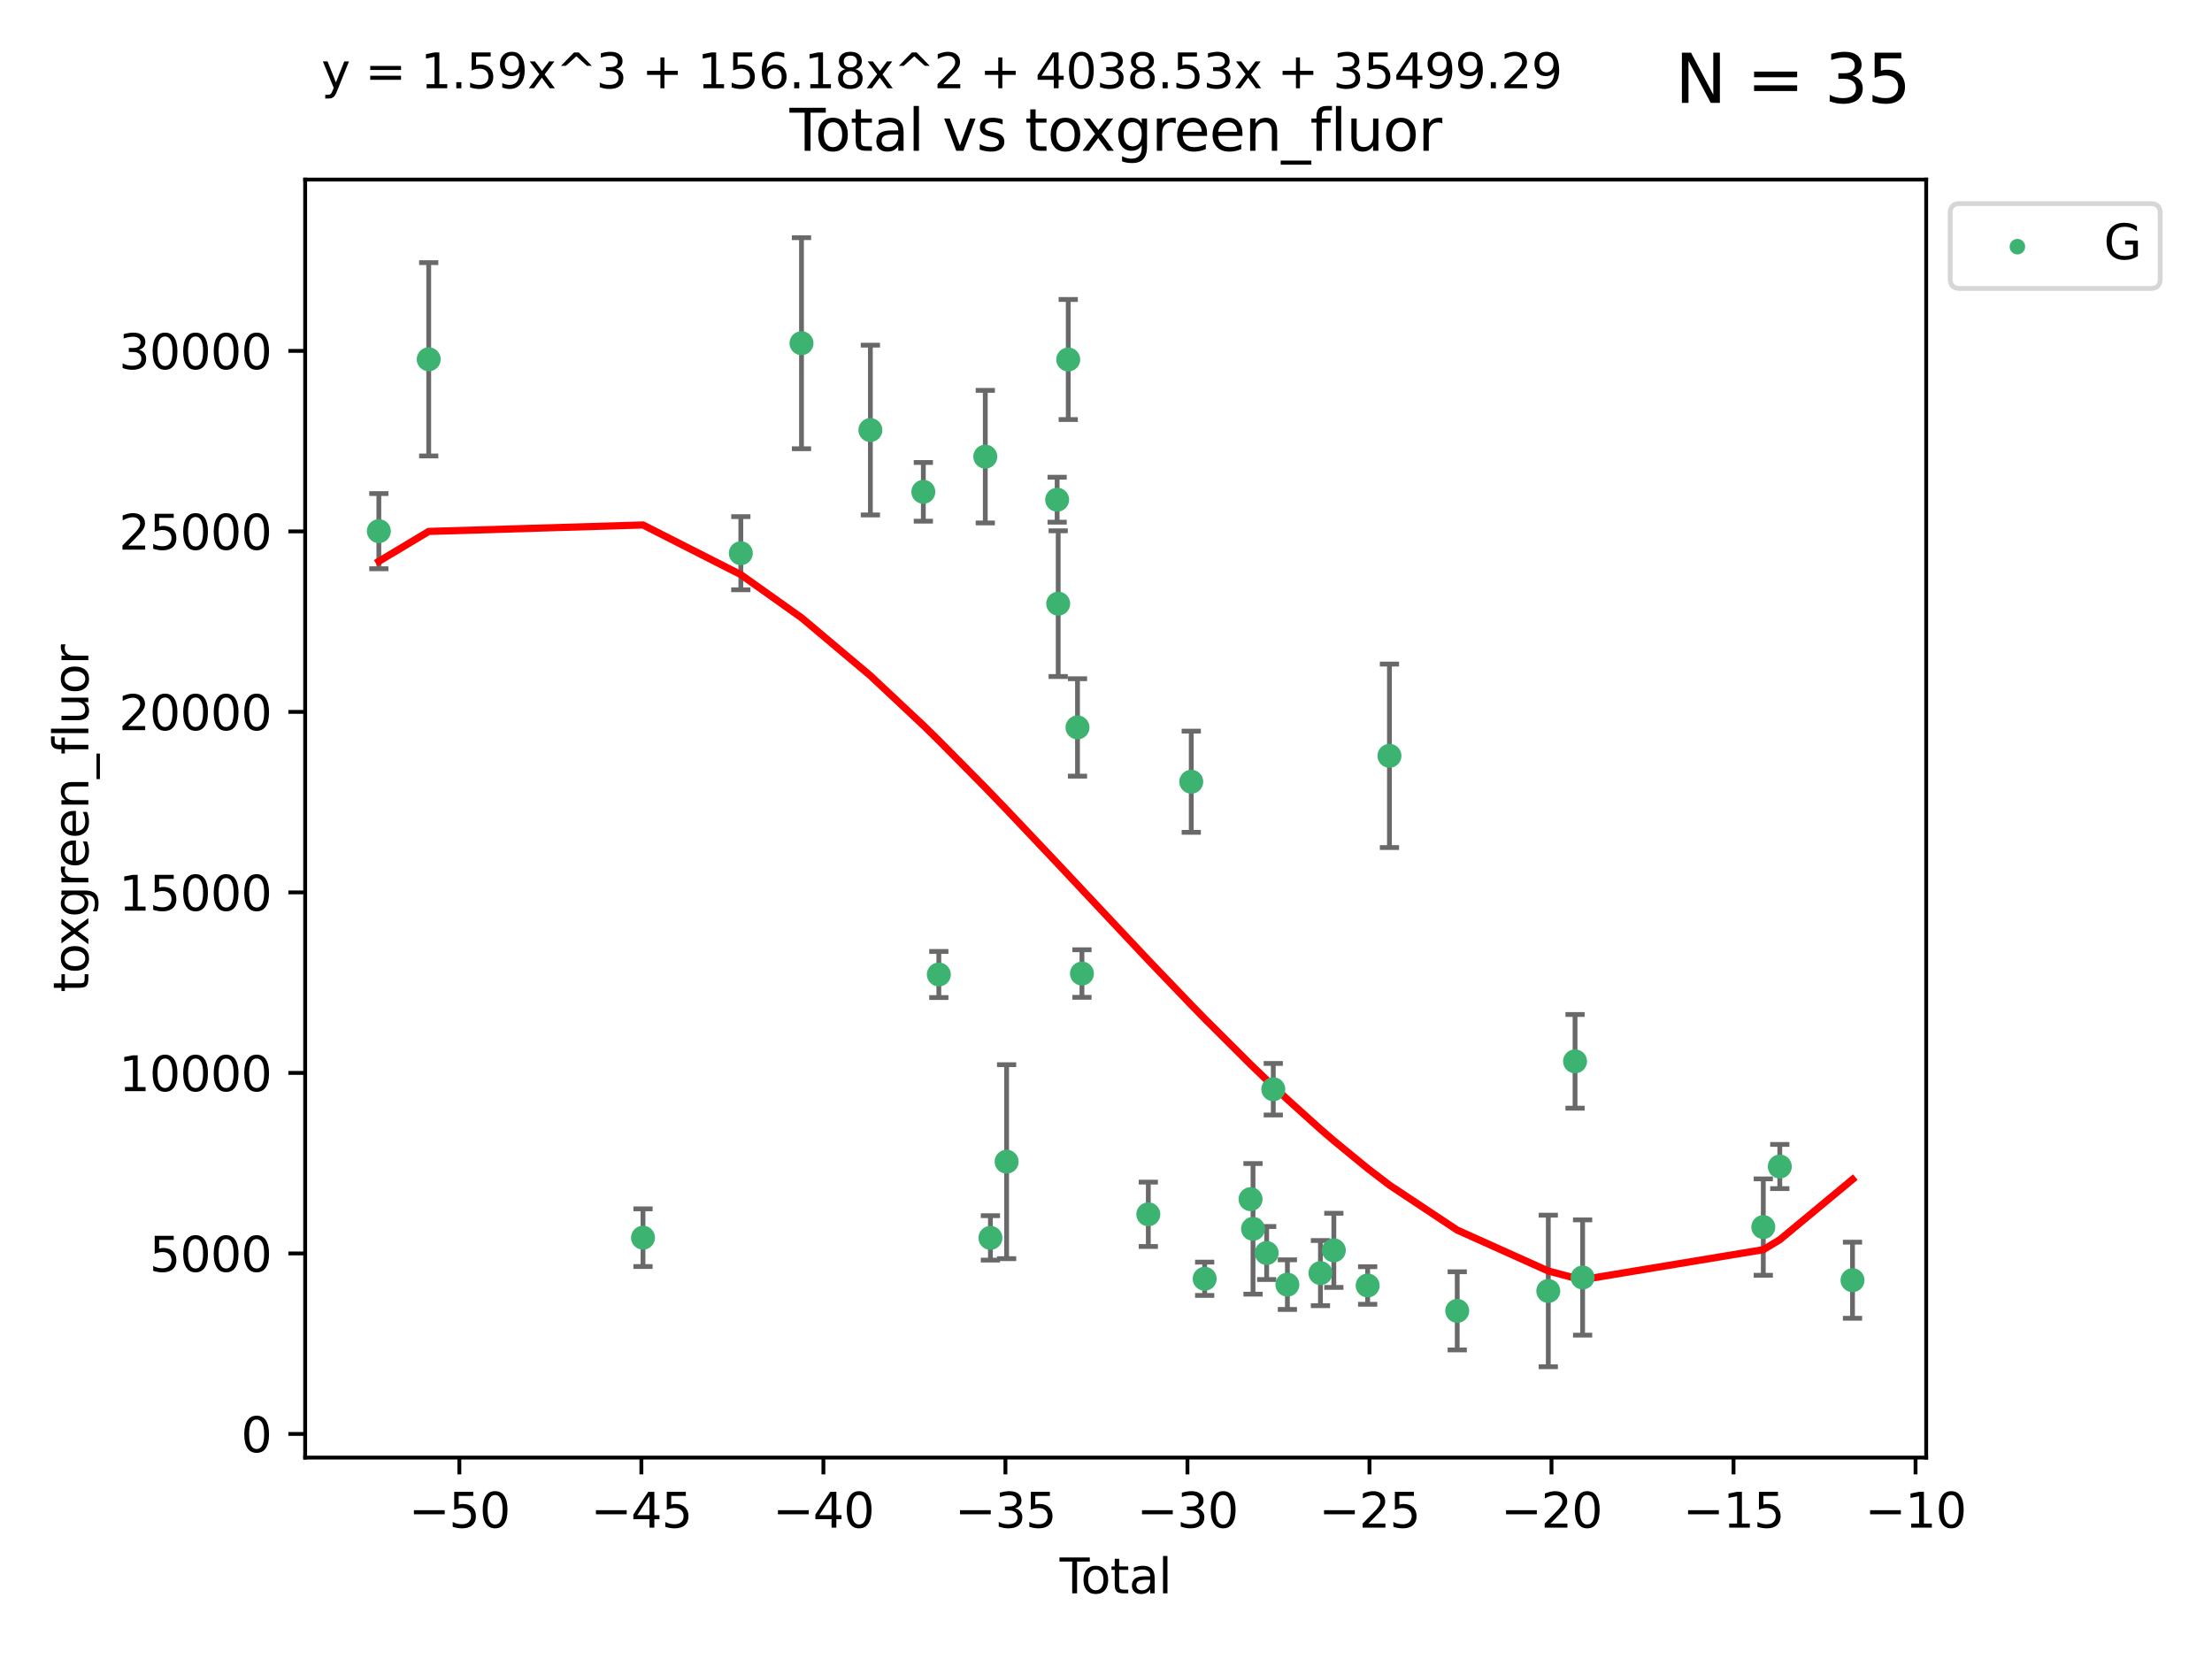 <?xml version="1.0" encoding="utf-8" standalone="no"?>
<!DOCTYPE svg PUBLIC "-//W3C//DTD SVG 1.1//EN"
  "http://www.w3.org/Graphics/SVG/1.1/DTD/svg11.dtd">
<svg xmlns:xlink="http://www.w3.org/1999/xlink" width="460.8pt" height="345.6pt" viewBox="0 0 460.8 345.6" xmlns="http://www.w3.org/2000/svg" version="1.1">
 <defs>
  <style type="text/css">*{stroke-linejoin: round; stroke-linecap: butt}</style>
 </defs>
 <g id="figure_1">
  <g id="patch_1">
   <path d="M 0 345.6 
L 460.8 345.6 
L 460.8 0 
L 0 0 
z
" style="fill: #ffffff"/>
  </g>
  <g id="axes_1">
   <g id="patch_2">
    <path d="M 63.571 303.64 
L 401.26 303.64 
L 401.26 37.411 
L 63.571 37.411 
z
" style="fill: #ffffff"/>
   </g>
   <g id="PathCollection_1">
    <defs>
     <path id="me287cede1b" d="M 0 1.118 
C 0.297 1.118 0.581 1 0.791 0.791 
C 1 0.581 1.118 0.297 1.118 0 
C 1.118 -0.297 1 -0.581 0.791 -0.791 
C 0.581 -1 0.297 -1.118 0 -1.118 
C -0.297 -1.118 -0.581 -1 -0.791 -0.791 
C -1 -0.581 -1.118 -0.297 -1.118 0 
C -1.118 0.297 -1 0.581 -0.791 0.791 
C -0.581 1 -0.297 1.118 0 1.118 
z
" style="stroke: #3cb371"/>
    </defs>
    <g clip-path="url(#p006d75d667)">
     <use xlink:href="#me287cede1b" x="78.921" y="110.648" style="fill: #3cb371; stroke: #3cb371"/>
     <use xlink:href="#me287cede1b" x="89.31" y="74.847" style="fill: #3cb371; stroke: #3cb371"/>
     <use xlink:href="#me287cede1b" x="133.95" y="257.832" style="fill: #3cb371; stroke: #3cb371"/>
     <use xlink:href="#me287cede1b" x="154.327" y="115.244" style="fill: #3cb371; stroke: #3cb371"/>
     <use xlink:href="#me287cede1b" x="166.966" y="71.495" style="fill: #3cb371; stroke: #3cb371"/>
     <use xlink:href="#me287cede1b" x="181.316" y="89.589" style="fill: #3cb371; stroke: #3cb371"/>
     <use xlink:href="#me287cede1b" x="192.349" y="102.456" style="fill: #3cb371; stroke: #3cb371"/>
     <use xlink:href="#me287cede1b" x="195.575" y="203.005" style="fill: #3cb371; stroke: #3cb371"/>
     <use xlink:href="#me287cede1b" x="205.253" y="95.128" style="fill: #3cb371; stroke: #3cb371"/>
     <use xlink:href="#me287cede1b" x="206.323" y="257.874" style="fill: #3cb371; stroke: #3cb371"/>
     <use xlink:href="#me287cede1b" x="209.697" y="241.998" style="fill: #3cb371; stroke: #3cb371"/>
     <use xlink:href="#me287cede1b" x="220.222" y="104.098" style="fill: #3cb371; stroke: #3cb371"/>
     <use xlink:href="#me287cede1b" x="220.442" y="125.754" style="fill: #3cb371; stroke: #3cb371"/>
     <use xlink:href="#me287cede1b" x="222.532" y="74.893" style="fill: #3cb371; stroke: #3cb371"/>
     <use xlink:href="#me287cede1b" x="224.463" y="151.539" style="fill: #3cb371; stroke: #3cb371"/>
     <use xlink:href="#me287cede1b" x="225.391" y="202.81" style="fill: #3cb371; stroke: #3cb371"/>
     <use xlink:href="#me287cede1b" x="239.214" y="252.961" style="fill: #3cb371; stroke: #3cb371"/>
     <use xlink:href="#me287cede1b" x="248.16" y="162.848" style="fill: #3cb371; stroke: #3cb371"/>
     <use xlink:href="#me287cede1b" x="250.956" y="266.389" style="fill: #3cb371; stroke: #3cb371"/>
     <use xlink:href="#me287cede1b" x="260.514" y="249.808" style="fill: #3cb371; stroke: #3cb371"/>
     <use xlink:href="#me287cede1b" x="261.026" y="255.99" style="fill: #3cb371; stroke: #3cb371"/>
     <use xlink:href="#me287cede1b" x="263.869" y="261.026" style="fill: #3cb371; stroke: #3cb371"/>
     <use xlink:href="#me287cede1b" x="265.248" y="226.905" style="fill: #3cb371; stroke: #3cb371"/>
     <use xlink:href="#me287cede1b" x="268.189" y="267.614" style="fill: #3cb371; stroke: #3cb371"/>
     <use xlink:href="#me287cede1b" x="275.073" y="265.208" style="fill: #3cb371; stroke: #3cb371"/>
     <use xlink:href="#me287cede1b" x="277.864" y="260.469" style="fill: #3cb371; stroke: #3cb371"/>
     <use xlink:href="#me287cede1b" x="284.907" y="267.792" style="fill: #3cb371; stroke: #3cb371"/>
     <use xlink:href="#me287cede1b" x="289.448" y="157.45" style="fill: #3cb371; stroke: #3cb371"/>
     <use xlink:href="#me287cede1b" x="303.567" y="273.076" style="fill: #3cb371; stroke: #3cb371"/>
     <use xlink:href="#me287cede1b" x="322.536" y="268.934" style="fill: #3cb371; stroke: #3cb371"/>
     <use xlink:href="#me287cede1b" x="328.112" y="221.096" style="fill: #3cb371; stroke: #3cb371"/>
     <use xlink:href="#me287cede1b" x="329.687" y="266.127" style="fill: #3cb371; stroke: #3cb371"/>
     <use xlink:href="#me287cede1b" x="367.326" y="255.62" style="fill: #3cb371; stroke: #3cb371"/>
     <use xlink:href="#me287cede1b" x="370.764" y="243.008" style="fill: #3cb371; stroke: #3cb371"/>
     <use xlink:href="#me287cede1b" x="385.911" y="266.689" style="fill: #3cb371; stroke: #3cb371"/>
    </g>
   </g>
   <g id="matplotlib.axis_1">
    <g id="xtick_1">
     <g id="line2d_1">
      <defs>
       <path id="m07ba21370b" d="M 0 0 
L 0 3.5 
" style="stroke: #000000; stroke-width: 0.8"/>
      </defs>
      <g>
       <use xlink:href="#m07ba21370b" x="95.692" y="303.64" style="stroke: #000000; stroke-width: 0.8"/>
      </g>
     </g>
     <g id="text_1">
      <!-- −50 -->
      <g transform="translate(85.14 318.238)scale(0.1 -0.1)">
       <defs>
        <path id="DejaVuSans-2212" d="M 678 2272 
L 4684 2272 
L 4684 1741 
L 678 1741 
L 678 2272 
z
" transform="scale(0.016)"/>
        <path id="DejaVuSans-35" d="M 691 4666 
L 3169 4666 
L 3169 4134 
L 1269 4134 
L 1269 2991 
Q 1406 3038 1543 3061 
Q 1681 3084 1819 3084 
Q 2600 3084 3056 2656 
Q 3513 2228 3513 1497 
Q 3513 744 3044 326 
Q 2575 -91 1722 -91 
Q 1428 -91 1123 -41 
Q 819 9 494 109 
L 494 744 
Q 775 591 1075 516 
Q 1375 441 1709 441 
Q 2250 441 2565 725 
Q 2881 1009 2881 1497 
Q 2881 1984 2565 2268 
Q 2250 2553 1709 2553 
Q 1456 2553 1204 2497 
Q 953 2441 691 2322 
L 691 4666 
z
" transform="scale(0.016)"/>
        <path id="DejaVuSans-30" d="M 2034 4250 
Q 1547 4250 1301 3770 
Q 1056 3291 1056 2328 
Q 1056 1369 1301 889 
Q 1547 409 2034 409 
Q 2525 409 2770 889 
Q 3016 1369 3016 2328 
Q 3016 3291 2770 3770 
Q 2525 4250 2034 4250 
z
M 2034 4750 
Q 2819 4750 3233 4129 
Q 3647 3509 3647 2328 
Q 3647 1150 3233 529 
Q 2819 -91 2034 -91 
Q 1250 -91 836 529 
Q 422 1150 422 2328 
Q 422 3509 836 4129 
Q 1250 4750 2034 4750 
z
" transform="scale(0.016)"/>
       </defs>
       <use xlink:href="#DejaVuSans-2212"/>
       <use xlink:href="#DejaVuSans-35" x="83.789"/>
       <use xlink:href="#DejaVuSans-30" x="147.412"/>
      </g>
     </g>
    </g>
    <g id="xtick_2">
     <g id="line2d_2">
      <g>
       <use xlink:href="#m07ba21370b" x="133.611" y="303.64" style="stroke: #000000; stroke-width: 0.8"/>
      </g>
     </g>
     <g id="text_2">
      <!-- −45 -->
      <g transform="translate(123.059 318.238)scale(0.1 -0.1)">
       <defs>
        <path id="DejaVuSans-34" d="M 2419 4116 
L 825 1625 
L 2419 1625 
L 2419 4116 
z
M 2253 4666 
L 3047 4666 
L 3047 1625 
L 3713 1625 
L 3713 1100 
L 3047 1100 
L 3047 0 
L 2419 0 
L 2419 1100 
L 313 1100 
L 313 1709 
L 2253 4666 
z
" transform="scale(0.016)"/>
       </defs>
       <use xlink:href="#DejaVuSans-2212"/>
       <use xlink:href="#DejaVuSans-34" x="83.789"/>
       <use xlink:href="#DejaVuSans-35" x="147.412"/>
      </g>
     </g>
    </g>
    <g id="xtick_3">
     <g id="line2d_3">
      <g>
       <use xlink:href="#m07ba21370b" x="171.53" y="303.64" style="stroke: #000000; stroke-width: 0.8"/>
      </g>
     </g>
     <g id="text_3">
      <!-- −40 -->
      <g transform="translate(160.978 318.238)scale(0.1 -0.1)">
       <use xlink:href="#DejaVuSans-2212"/>
       <use xlink:href="#DejaVuSans-34" x="83.789"/>
       <use xlink:href="#DejaVuSans-30" x="147.412"/>
      </g>
     </g>
    </g>
    <g id="xtick_4">
     <g id="line2d_4">
      <g>
       <use xlink:href="#m07ba21370b" x="209.449" y="303.64" style="stroke: #000000; stroke-width: 0.8"/>
      </g>
     </g>
     <g id="text_4">
      <!-- −35 -->
      <g transform="translate(198.897 318.238)scale(0.1 -0.1)">
       <defs>
        <path id="DejaVuSans-33" d="M 2597 2516 
Q 3050 2419 3304 2112 
Q 3559 1806 3559 1356 
Q 3559 666 3084 287 
Q 2609 -91 1734 -91 
Q 1441 -91 1130 -33 
Q 819 25 488 141 
L 488 750 
Q 750 597 1062 519 
Q 1375 441 1716 441 
Q 2309 441 2620 675 
Q 2931 909 2931 1356 
Q 2931 1769 2642 2001 
Q 2353 2234 1838 2234 
L 1294 2234 
L 1294 2753 
L 1863 2753 
Q 2328 2753 2575 2939 
Q 2822 3125 2822 3475 
Q 2822 3834 2567 4026 
Q 2313 4219 1838 4219 
Q 1578 4219 1281 4162 
Q 984 4106 628 3988 
L 628 4550 
Q 988 4650 1302 4700 
Q 1616 4750 1894 4750 
Q 2613 4750 3031 4423 
Q 3450 4097 3450 3541 
Q 3450 3153 3228 2886 
Q 3006 2619 2597 2516 
z
" transform="scale(0.016)"/>
       </defs>
       <use xlink:href="#DejaVuSans-2212"/>
       <use xlink:href="#DejaVuSans-33" x="83.789"/>
       <use xlink:href="#DejaVuSans-35" x="147.412"/>
      </g>
     </g>
    </g>
    <g id="xtick_5">
     <g id="line2d_5">
      <g>
       <use xlink:href="#m07ba21370b" x="247.368" y="303.64" style="stroke: #000000; stroke-width: 0.8"/>
      </g>
     </g>
     <g id="text_5">
      <!-- −30 -->
      <g transform="translate(236.815 318.238)scale(0.1 -0.1)">
       <use xlink:href="#DejaVuSans-2212"/>
       <use xlink:href="#DejaVuSans-33" x="83.789"/>
       <use xlink:href="#DejaVuSans-30" x="147.412"/>
      </g>
     </g>
    </g>
    <g id="xtick_6">
     <g id="line2d_6">
      <g>
       <use xlink:href="#m07ba21370b" x="285.287" y="303.64" style="stroke: #000000; stroke-width: 0.8"/>
      </g>
     </g>
     <g id="text_6">
      <!-- −25 -->
      <g transform="translate(274.734 318.238)scale(0.1 -0.1)">
       <defs>
        <path id="DejaVuSans-32" d="M 1228 531 
L 3431 531 
L 3431 0 
L 469 0 
L 469 531 
Q 828 903 1448 1529 
Q 2069 2156 2228 2338 
Q 2531 2678 2651 2914 
Q 2772 3150 2772 3378 
Q 2772 3750 2511 3984 
Q 2250 4219 1831 4219 
Q 1534 4219 1204 4116 
Q 875 4013 500 3803 
L 500 4441 
Q 881 4594 1212 4672 
Q 1544 4750 1819 4750 
Q 2544 4750 2975 4387 
Q 3406 4025 3406 3419 
Q 3406 3131 3298 2873 
Q 3191 2616 2906 2266 
Q 2828 2175 2409 1742 
Q 1991 1309 1228 531 
z
" transform="scale(0.016)"/>
       </defs>
       <use xlink:href="#DejaVuSans-2212"/>
       <use xlink:href="#DejaVuSans-32" x="83.789"/>
       <use xlink:href="#DejaVuSans-35" x="147.412"/>
      </g>
     </g>
    </g>
    <g id="xtick_7">
     <g id="line2d_7">
      <g>
       <use xlink:href="#m07ba21370b" x="323.206" y="303.64" style="stroke: #000000; stroke-width: 0.8"/>
      </g>
     </g>
     <g id="text_7">
      <!-- −20 -->
      <g transform="translate(312.653 318.238)scale(0.1 -0.1)">
       <use xlink:href="#DejaVuSans-2212"/>
       <use xlink:href="#DejaVuSans-32" x="83.789"/>
       <use xlink:href="#DejaVuSans-30" x="147.412"/>
      </g>
     </g>
    </g>
    <g id="xtick_8">
     <g id="line2d_8">
      <g>
       <use xlink:href="#m07ba21370b" x="361.124" y="303.64" style="stroke: #000000; stroke-width: 0.8"/>
      </g>
     </g>
     <g id="text_8">
      <!-- −15 -->
      <g transform="translate(350.572 318.238)scale(0.1 -0.1)">
       <defs>
        <path id="DejaVuSans-31" d="M 794 531 
L 1825 531 
L 1825 4091 
L 703 3866 
L 703 4441 
L 1819 4666 
L 2450 4666 
L 2450 531 
L 3481 531 
L 3481 0 
L 794 0 
L 794 531 
z
" transform="scale(0.016)"/>
       </defs>
       <use xlink:href="#DejaVuSans-2212"/>
       <use xlink:href="#DejaVuSans-31" x="83.789"/>
       <use xlink:href="#DejaVuSans-35" x="147.412"/>
      </g>
     </g>
    </g>
    <g id="xtick_9">
     <g id="line2d_9">
      <g>
       <use xlink:href="#m07ba21370b" x="399.043" y="303.64" style="stroke: #000000; stroke-width: 0.8"/>
      </g>
     </g>
     <g id="text_9">
      <!-- −10 -->
      <g transform="translate(388.491 318.238)scale(0.1 -0.1)">
       <use xlink:href="#DejaVuSans-2212"/>
       <use xlink:href="#DejaVuSans-31" x="83.789"/>
       <use xlink:href="#DejaVuSans-30" x="147.412"/>
      </g>
     </g>
    </g>
    <g id="text_10">
     <!-- Total -->
     <g transform="translate(220.739 331.917)scale(0.1 -0.1)">
      <defs>
       <path id="DejaVuSans-54" d="M -19 4666 
L 3928 4666 
L 3928 4134 
L 2272 4134 
L 2272 0 
L 1638 0 
L 1638 4134 
L -19 4134 
L -19 4666 
z
" transform="scale(0.016)"/>
       <path id="DejaVuSans-6f" d="M 1959 3097 
Q 1497 3097 1228 2736 
Q 959 2375 959 1747 
Q 959 1119 1226 758 
Q 1494 397 1959 397 
Q 2419 397 2687 759 
Q 2956 1122 2956 1747 
Q 2956 2369 2687 2733 
Q 2419 3097 1959 3097 
z
M 1959 3584 
Q 2709 3584 3137 3096 
Q 3566 2609 3566 1747 
Q 3566 888 3137 398 
Q 2709 -91 1959 -91 
Q 1206 -91 779 398 
Q 353 888 353 1747 
Q 353 2609 779 3096 
Q 1206 3584 1959 3584 
z
" transform="scale(0.016)"/>
       <path id="DejaVuSans-74" d="M 1172 4494 
L 1172 3500 
L 2356 3500 
L 2356 3053 
L 1172 3053 
L 1172 1153 
Q 1172 725 1289 603 
Q 1406 481 1766 481 
L 2356 481 
L 2356 0 
L 1766 0 
Q 1100 0 847 248 
Q 594 497 594 1153 
L 594 3053 
L 172 3053 
L 172 3500 
L 594 3500 
L 594 4494 
L 1172 4494 
z
" transform="scale(0.016)"/>
       <path id="DejaVuSans-61" d="M 2194 1759 
Q 1497 1759 1228 1600 
Q 959 1441 959 1056 
Q 959 750 1161 570 
Q 1363 391 1709 391 
Q 2188 391 2477 730 
Q 2766 1069 2766 1631 
L 2766 1759 
L 2194 1759 
z
M 3341 1997 
L 3341 0 
L 2766 0 
L 2766 531 
Q 2569 213 2275 61 
Q 1981 -91 1556 -91 
Q 1019 -91 701 211 
Q 384 513 384 1019 
Q 384 1609 779 1909 
Q 1175 2209 1959 2209 
L 2766 2209 
L 2766 2266 
Q 2766 2663 2505 2880 
Q 2244 3097 1772 3097 
Q 1472 3097 1187 3025 
Q 903 2953 641 2809 
L 641 3341 
Q 956 3463 1253 3523 
Q 1550 3584 1831 3584 
Q 2591 3584 2966 3190 
Q 3341 2797 3341 1997 
z
" transform="scale(0.016)"/>
       <path id="DejaVuSans-6c" d="M 603 4863 
L 1178 4863 
L 1178 0 
L 603 0 
L 603 4863 
z
" transform="scale(0.016)"/>
      </defs>
      <use xlink:href="#DejaVuSans-54"/>
      <use xlink:href="#DejaVuSans-6f" x="44.084"/>
      <use xlink:href="#DejaVuSans-74" x="105.266"/>
      <use xlink:href="#DejaVuSans-61" x="144.475"/>
      <use xlink:href="#DejaVuSans-6c" x="205.754"/>
     </g>
    </g>
   </g>
   <g id="matplotlib.axis_2">
    <g id="ytick_1">
     <g id="line2d_10">
      <defs>
       <path id="m011ad08d55" d="M 0 0 
L -3.5 0 
" style="stroke: #000000; stroke-width: 0.8"/>
      </defs>
      <g>
       <use xlink:href="#m011ad08d55" x="63.571" y="298.713" style="stroke: #000000; stroke-width: 0.8"/>
      </g>
     </g>
     <g id="text_11">
      <!-- 0 -->
      <g transform="translate(50.209 302.512)scale(0.1 -0.1)">
       <use xlink:href="#DejaVuSans-30"/>
      </g>
     </g>
    </g>
    <g id="ytick_2">
     <g id="line2d_11">
      <g>
       <use xlink:href="#m011ad08d55" x="63.571" y="261.11" style="stroke: #000000; stroke-width: 0.8"/>
      </g>
     </g>
     <g id="text_12">
      <!-- 5000 -->
      <g transform="translate(31.121 264.909)scale(0.1 -0.1)">
       <use xlink:href="#DejaVuSans-35"/>
       <use xlink:href="#DejaVuSans-30" x="63.623"/>
       <use xlink:href="#DejaVuSans-30" x="127.246"/>
       <use xlink:href="#DejaVuSans-30" x="190.869"/>
      </g>
     </g>
    </g>
    <g id="ytick_3">
     <g id="line2d_12">
      <g>
       <use xlink:href="#m011ad08d55" x="63.571" y="223.507" style="stroke: #000000; stroke-width: 0.8"/>
      </g>
     </g>
     <g id="text_13">
      <!-- 10000 -->
      <g transform="translate(24.759 227.306)scale(0.1 -0.1)">
       <use xlink:href="#DejaVuSans-31"/>
       <use xlink:href="#DejaVuSans-30" x="63.623"/>
       <use xlink:href="#DejaVuSans-30" x="127.246"/>
       <use xlink:href="#DejaVuSans-30" x="190.869"/>
       <use xlink:href="#DejaVuSans-30" x="254.492"/>
      </g>
     </g>
    </g>
    <g id="ytick_4">
     <g id="line2d_13">
      <g>
       <use xlink:href="#m011ad08d55" x="63.571" y="185.903" style="stroke: #000000; stroke-width: 0.8"/>
      </g>
     </g>
     <g id="text_14">
      <!-- 15000 -->
      <g transform="translate(24.759 189.703)scale(0.1 -0.1)">
       <use xlink:href="#DejaVuSans-31"/>
       <use xlink:href="#DejaVuSans-35" x="63.623"/>
       <use xlink:href="#DejaVuSans-30" x="127.246"/>
       <use xlink:href="#DejaVuSans-30" x="190.869"/>
       <use xlink:href="#DejaVuSans-30" x="254.492"/>
      </g>
     </g>
    </g>
    <g id="ytick_5">
     <g id="line2d_14">
      <g>
       <use xlink:href="#m011ad08d55" x="63.571" y="148.3" style="stroke: #000000; stroke-width: 0.8"/>
      </g>
     </g>
     <g id="text_15">
      <!-- 20000 -->
      <g transform="translate(24.759 152.099)scale(0.1 -0.1)">
       <use xlink:href="#DejaVuSans-32"/>
       <use xlink:href="#DejaVuSans-30" x="63.623"/>
       <use xlink:href="#DejaVuSans-30" x="127.246"/>
       <use xlink:href="#DejaVuSans-30" x="190.869"/>
       <use xlink:href="#DejaVuSans-30" x="254.492"/>
      </g>
     </g>
    </g>
    <g id="ytick_6">
     <g id="line2d_15">
      <g>
       <use xlink:href="#m011ad08d55" x="63.571" y="110.697" style="stroke: #000000; stroke-width: 0.8"/>
      </g>
     </g>
     <g id="text_16">
      <!-- 25000 -->
      <g transform="translate(24.759 114.496)scale(0.1 -0.1)">
       <use xlink:href="#DejaVuSans-32"/>
       <use xlink:href="#DejaVuSans-35" x="63.623"/>
       <use xlink:href="#DejaVuSans-30" x="127.246"/>
       <use xlink:href="#DejaVuSans-30" x="190.869"/>
       <use xlink:href="#DejaVuSans-30" x="254.492"/>
      </g>
     </g>
    </g>
    <g id="ytick_7">
     <g id="line2d_16">
      <g>
       <use xlink:href="#m011ad08d55" x="63.571" y="73.094" style="stroke: #000000; stroke-width: 0.8"/>
      </g>
     </g>
     <g id="text_17">
      <!-- 30000 -->
      <g transform="translate(24.759 76.893)scale(0.1 -0.1)">
       <use xlink:href="#DejaVuSans-33"/>
       <use xlink:href="#DejaVuSans-30" x="63.623"/>
       <use xlink:href="#DejaVuSans-30" x="127.246"/>
       <use xlink:href="#DejaVuSans-30" x="190.869"/>
       <use xlink:href="#DejaVuSans-30" x="254.492"/>
      </g>
     </g>
    </g>
    <g id="text_18">
     <!-- toxgreen_fluor -->
     <g transform="translate(18.401 206.72)rotate(-90)scale(0.1 -0.1)">
      <defs>
       <path id="DejaVuSans-78" d="M 3513 3500 
L 2247 1797 
L 3578 0 
L 2900 0 
L 1881 1375 
L 863 0 
L 184 0 
L 1544 1831 
L 300 3500 
L 978 3500 
L 1906 2253 
L 2834 3500 
L 3513 3500 
z
" transform="scale(0.016)"/>
       <path id="DejaVuSans-67" d="M 2906 1791 
Q 2906 2416 2648 2759 
Q 2391 3103 1925 3103 
Q 1463 3103 1205 2759 
Q 947 2416 947 1791 
Q 947 1169 1205 825 
Q 1463 481 1925 481 
Q 2391 481 2648 825 
Q 2906 1169 2906 1791 
z
M 3481 434 
Q 3481 -459 3084 -895 
Q 2688 -1331 1869 -1331 
Q 1566 -1331 1297 -1286 
Q 1028 -1241 775 -1147 
L 775 -588 
Q 1028 -725 1275 -790 
Q 1522 -856 1778 -856 
Q 2344 -856 2625 -561 
Q 2906 -266 2906 331 
L 2906 616 
Q 2728 306 2450 153 
Q 2172 0 1784 0 
Q 1141 0 747 490 
Q 353 981 353 1791 
Q 353 2603 747 3093 
Q 1141 3584 1784 3584 
Q 2172 3584 2450 3431 
Q 2728 3278 2906 2969 
L 2906 3500 
L 3481 3500 
L 3481 434 
z
" transform="scale(0.016)"/>
       <path id="DejaVuSans-72" d="M 2631 2963 
Q 2534 3019 2420 3045 
Q 2306 3072 2169 3072 
Q 1681 3072 1420 2755 
Q 1159 2438 1159 1844 
L 1159 0 
L 581 0 
L 581 3500 
L 1159 3500 
L 1159 2956 
Q 1341 3275 1631 3429 
Q 1922 3584 2338 3584 
Q 2397 3584 2469 3576 
Q 2541 3569 2628 3553 
L 2631 2963 
z
" transform="scale(0.016)"/>
       <path id="DejaVuSans-65" d="M 3597 1894 
L 3597 1613 
L 953 1613 
Q 991 1019 1311 708 
Q 1631 397 2203 397 
Q 2534 397 2845 478 
Q 3156 559 3463 722 
L 3463 178 
Q 3153 47 2828 -22 
Q 2503 -91 2169 -91 
Q 1331 -91 842 396 
Q 353 884 353 1716 
Q 353 2575 817 3079 
Q 1281 3584 2069 3584 
Q 2775 3584 3186 3129 
Q 3597 2675 3597 1894 
z
M 3022 2063 
Q 3016 2534 2758 2815 
Q 2500 3097 2075 3097 
Q 1594 3097 1305 2825 
Q 1016 2553 972 2059 
L 3022 2063 
z
" transform="scale(0.016)"/>
       <path id="DejaVuSans-6e" d="M 3513 2113 
L 3513 0 
L 2938 0 
L 2938 2094 
Q 2938 2591 2744 2837 
Q 2550 3084 2163 3084 
Q 1697 3084 1428 2787 
Q 1159 2491 1159 1978 
L 1159 0 
L 581 0 
L 581 3500 
L 1159 3500 
L 1159 2956 
Q 1366 3272 1645 3428 
Q 1925 3584 2291 3584 
Q 2894 3584 3203 3211 
Q 3513 2838 3513 2113 
z
" transform="scale(0.016)"/>
       <path id="DejaVuSans-5f" d="M 3263 -1063 
L 3263 -1509 
L -63 -1509 
L -63 -1063 
L 3263 -1063 
z
" transform="scale(0.016)"/>
       <path id="DejaVuSans-66" d="M 2375 4863 
L 2375 4384 
L 1825 4384 
Q 1516 4384 1395 4259 
Q 1275 4134 1275 3809 
L 1275 3500 
L 2222 3500 
L 2222 3053 
L 1275 3053 
L 1275 0 
L 697 0 
L 697 3053 
L 147 3053 
L 147 3500 
L 697 3500 
L 697 3744 
Q 697 4328 969 4595 
Q 1241 4863 1831 4863 
L 2375 4863 
z
" transform="scale(0.016)"/>
       <path id="DejaVuSans-75" d="M 544 1381 
L 544 3500 
L 1119 3500 
L 1119 1403 
Q 1119 906 1312 657 
Q 1506 409 1894 409 
Q 2359 409 2629 706 
Q 2900 1003 2900 1516 
L 2900 3500 
L 3475 3500 
L 3475 0 
L 2900 0 
L 2900 538 
Q 2691 219 2414 64 
Q 2138 -91 1772 -91 
Q 1169 -91 856 284 
Q 544 659 544 1381 
z
M 1991 3584 
L 1991 3584 
z
" transform="scale(0.016)"/>
      </defs>
      <use xlink:href="#DejaVuSans-74"/>
      <use xlink:href="#DejaVuSans-6f" x="39.209"/>
      <use xlink:href="#DejaVuSans-78" x="97.266"/>
      <use xlink:href="#DejaVuSans-67" x="156.445"/>
      <use xlink:href="#DejaVuSans-72" x="219.922"/>
      <use xlink:href="#DejaVuSans-65" x="258.785"/>
      <use xlink:href="#DejaVuSans-65" x="320.309"/>
      <use xlink:href="#DejaVuSans-6e" x="381.832"/>
      <use xlink:href="#DejaVuSans-5f" x="445.211"/>
      <use xlink:href="#DejaVuSans-66" x="495.211"/>
      <use xlink:href="#DejaVuSans-6c" x="530.416"/>
      <use xlink:href="#DejaVuSans-75" x="558.199"/>
      <use xlink:href="#DejaVuSans-6f" x="621.578"/>
      <use xlink:href="#DejaVuSans-72" x="682.76"/>
     </g>
    </g>
   </g>
   <g id="LineCollection_1">
    <path d="M 78.921 118.481 
L 78.921 102.816 
" clip-path="url(#p006d75d667)" style="fill: none; stroke: #696969"/>
    <path d="M 89.31 94.98 
L 89.31 54.714 
" clip-path="url(#p006d75d667)" style="fill: none; stroke: #696969"/>
    <path d="M 133.95 263.842 
L 133.95 251.821 
" clip-path="url(#p006d75d667)" style="fill: none; stroke: #696969"/>
    <path d="M 154.327 122.86 
L 154.327 107.628 
" clip-path="url(#p006d75d667)" style="fill: none; stroke: #696969"/>
    <path d="M 166.966 93.477 
L 166.966 49.513 
" clip-path="url(#p006d75d667)" style="fill: none; stroke: #696969"/>
    <path d="M 181.316 107.276 
L 181.316 71.902 
" clip-path="url(#p006d75d667)" style="fill: none; stroke: #696969"/>
    <path d="M 192.349 108.572 
L 192.349 96.34 
" clip-path="url(#p006d75d667)" style="fill: none; stroke: #696969"/>
    <path d="M 195.575 207.807 
L 195.575 198.204 
" clip-path="url(#p006d75d667)" style="fill: none; stroke: #696969"/>
    <path d="M 205.253 108.936 
L 205.253 81.321 
" clip-path="url(#p006d75d667)" style="fill: none; stroke: #696969"/>
    <path d="M 206.323 262.498 
L 206.323 253.25 
" clip-path="url(#p006d75d667)" style="fill: none; stroke: #696969"/>
    <path d="M 209.697 262.201 
L 209.697 221.794 
" clip-path="url(#p006d75d667)" style="fill: none; stroke: #696969"/>
    <path d="M 220.222 108.78 
L 220.222 99.415 
" clip-path="url(#p006d75d667)" style="fill: none; stroke: #696969"/>
    <path d="M 220.442 140.93 
L 220.442 110.577 
" clip-path="url(#p006d75d667)" style="fill: none; stroke: #696969"/>
    <path d="M 222.532 87.4 
L 222.532 62.386 
" clip-path="url(#p006d75d667)" style="fill: none; stroke: #696969"/>
    <path d="M 224.463 161.687 
L 224.463 141.391 
" clip-path="url(#p006d75d667)" style="fill: none; stroke: #696969"/>
    <path d="M 225.391 207.762 
L 225.391 197.859 
" clip-path="url(#p006d75d667)" style="fill: none; stroke: #696969"/>
    <path d="M 239.214 259.666 
L 239.214 246.256 
" clip-path="url(#p006d75d667)" style="fill: none; stroke: #696969"/>
    <path d="M 248.16 173.388 
L 248.16 152.308 
" clip-path="url(#p006d75d667)" style="fill: none; stroke: #696969"/>
    <path d="M 250.956 269.861 
L 250.956 262.917 
" clip-path="url(#p006d75d667)" style="fill: none; stroke: #696969"/>
    <path d="M 260.514 250.447 
L 260.514 249.169 
" clip-path="url(#p006d75d667)" style="fill: none; stroke: #696969"/>
    <path d="M 261.026 269.592 
L 261.026 242.388 
" clip-path="url(#p006d75d667)" style="fill: none; stroke: #696969"/>
    <path d="M 263.869 266.547 
L 263.869 255.505 
" clip-path="url(#p006d75d667)" style="fill: none; stroke: #696969"/>
    <path d="M 265.248 232.273 
L 265.248 221.536 
" clip-path="url(#p006d75d667)" style="fill: none; stroke: #696969"/>
    <path d="M 268.189 272.783 
L 268.189 262.445 
" clip-path="url(#p006d75d667)" style="fill: none; stroke: #696969"/>
    <path d="M 275.073 271.993 
L 275.073 258.422 
" clip-path="url(#p006d75d667)" style="fill: none; stroke: #696969"/>
    <path d="M 277.864 268.195 
L 277.864 252.742 
" clip-path="url(#p006d75d667)" style="fill: none; stroke: #696969"/>
    <path d="M 284.907 271.704 
L 284.907 263.88 
" clip-path="url(#p006d75d667)" style="fill: none; stroke: #696969"/>
    <path d="M 289.448 176.56 
L 289.448 138.34 
" clip-path="url(#p006d75d667)" style="fill: none; stroke: #696969"/>
    <path d="M 303.567 281.219 
L 303.567 264.934 
" clip-path="url(#p006d75d667)" style="fill: none; stroke: #696969"/>
    <path d="M 322.536 284.722 
L 322.536 253.146 
" clip-path="url(#p006d75d667)" style="fill: none; stroke: #696969"/>
    <path d="M 328.112 230.855 
L 328.112 211.337 
" clip-path="url(#p006d75d667)" style="fill: none; stroke: #696969"/>
    <path d="M 329.687 278.133 
L 329.687 254.122 
" clip-path="url(#p006d75d667)" style="fill: none; stroke: #696969"/>
    <path d="M 367.326 265.659 
L 367.326 245.581 
" clip-path="url(#p006d75d667)" style="fill: none; stroke: #696969"/>
    <path d="M 370.764 247.611 
L 370.764 238.405 
" clip-path="url(#p006d75d667)" style="fill: none; stroke: #696969"/>
    <path d="M 385.911 274.616 
L 385.911 258.763 
" clip-path="url(#p006d75d667)" style="fill: none; stroke: #696969"/>
   </g>
   <g id="line2d_17">
    <defs>
     <path id="m90261e434b" d="M 2 0 
L -2 -0 
" style="stroke: #696969"/>
    </defs>
    <g clip-path="url(#p006d75d667)">
     <use xlink:href="#m90261e434b" x="78.921" y="118.481" style="fill: #696969; stroke: #696969"/>
     <use xlink:href="#m90261e434b" x="89.31" y="94.98" style="fill: #696969; stroke: #696969"/>
     <use xlink:href="#m90261e434b" x="133.95" y="263.842" style="fill: #696969; stroke: #696969"/>
     <use xlink:href="#m90261e434b" x="154.327" y="122.86" style="fill: #696969; stroke: #696969"/>
     <use xlink:href="#m90261e434b" x="166.966" y="93.477" style="fill: #696969; stroke: #696969"/>
     <use xlink:href="#m90261e434b" x="181.316" y="107.276" style="fill: #696969; stroke: #696969"/>
     <use xlink:href="#m90261e434b" x="192.349" y="108.572" style="fill: #696969; stroke: #696969"/>
     <use xlink:href="#m90261e434b" x="195.575" y="207.807" style="fill: #696969; stroke: #696969"/>
     <use xlink:href="#m90261e434b" x="205.253" y="108.936" style="fill: #696969; stroke: #696969"/>
     <use xlink:href="#m90261e434b" x="206.323" y="262.498" style="fill: #696969; stroke: #696969"/>
     <use xlink:href="#m90261e434b" x="209.697" y="262.201" style="fill: #696969; stroke: #696969"/>
     <use xlink:href="#m90261e434b" x="220.222" y="108.78" style="fill: #696969; stroke: #696969"/>
     <use xlink:href="#m90261e434b" x="220.442" y="140.93" style="fill: #696969; stroke: #696969"/>
     <use xlink:href="#m90261e434b" x="222.532" y="87.4" style="fill: #696969; stroke: #696969"/>
     <use xlink:href="#m90261e434b" x="224.463" y="161.687" style="fill: #696969; stroke: #696969"/>
     <use xlink:href="#m90261e434b" x="225.391" y="207.762" style="fill: #696969; stroke: #696969"/>
     <use xlink:href="#m90261e434b" x="239.214" y="259.666" style="fill: #696969; stroke: #696969"/>
     <use xlink:href="#m90261e434b" x="248.16" y="173.388" style="fill: #696969; stroke: #696969"/>
     <use xlink:href="#m90261e434b" x="250.956" y="269.861" style="fill: #696969; stroke: #696969"/>
     <use xlink:href="#m90261e434b" x="260.514" y="250.447" style="fill: #696969; stroke: #696969"/>
     <use xlink:href="#m90261e434b" x="261.026" y="269.592" style="fill: #696969; stroke: #696969"/>
     <use xlink:href="#m90261e434b" x="263.869" y="266.547" style="fill: #696969; stroke: #696969"/>
     <use xlink:href="#m90261e434b" x="265.248" y="232.273" style="fill: #696969; stroke: #696969"/>
     <use xlink:href="#m90261e434b" x="268.189" y="272.783" style="fill: #696969; stroke: #696969"/>
     <use xlink:href="#m90261e434b" x="275.073" y="271.993" style="fill: #696969; stroke: #696969"/>
     <use xlink:href="#m90261e434b" x="277.864" y="268.195" style="fill: #696969; stroke: #696969"/>
     <use xlink:href="#m90261e434b" x="284.907" y="271.704" style="fill: #696969; stroke: #696969"/>
     <use xlink:href="#m90261e434b" x="289.448" y="176.56" style="fill: #696969; stroke: #696969"/>
     <use xlink:href="#m90261e434b" x="303.567" y="281.219" style="fill: #696969; stroke: #696969"/>
     <use xlink:href="#m90261e434b" x="322.536" y="284.722" style="fill: #696969; stroke: #696969"/>
     <use xlink:href="#m90261e434b" x="328.112" y="230.855" style="fill: #696969; stroke: #696969"/>
     <use xlink:href="#m90261e434b" x="329.687" y="278.133" style="fill: #696969; stroke: #696969"/>
     <use xlink:href="#m90261e434b" x="367.326" y="265.659" style="fill: #696969; stroke: #696969"/>
     <use xlink:href="#m90261e434b" x="370.764" y="247.611" style="fill: #696969; stroke: #696969"/>
     <use xlink:href="#m90261e434b" x="385.911" y="274.616" style="fill: #696969; stroke: #696969"/>
    </g>
   </g>
   <g id="line2d_18">
    <g clip-path="url(#p006d75d667)">
     <use xlink:href="#m90261e434b" x="78.921" y="102.816" style="fill: #696969; stroke: #696969"/>
     <use xlink:href="#m90261e434b" x="89.31" y="54.714" style="fill: #696969; stroke: #696969"/>
     <use xlink:href="#m90261e434b" x="133.95" y="251.821" style="fill: #696969; stroke: #696969"/>
     <use xlink:href="#m90261e434b" x="154.327" y="107.628" style="fill: #696969; stroke: #696969"/>
     <use xlink:href="#m90261e434b" x="166.966" y="49.513" style="fill: #696969; stroke: #696969"/>
     <use xlink:href="#m90261e434b" x="181.316" y="71.902" style="fill: #696969; stroke: #696969"/>
     <use xlink:href="#m90261e434b" x="192.349" y="96.34" style="fill: #696969; stroke: #696969"/>
     <use xlink:href="#m90261e434b" x="195.575" y="198.204" style="fill: #696969; stroke: #696969"/>
     <use xlink:href="#m90261e434b" x="205.253" y="81.321" style="fill: #696969; stroke: #696969"/>
     <use xlink:href="#m90261e434b" x="206.323" y="253.25" style="fill: #696969; stroke: #696969"/>
     <use xlink:href="#m90261e434b" x="209.697" y="221.794" style="fill: #696969; stroke: #696969"/>
     <use xlink:href="#m90261e434b" x="220.222" y="99.415" style="fill: #696969; stroke: #696969"/>
     <use xlink:href="#m90261e434b" x="220.442" y="110.577" style="fill: #696969; stroke: #696969"/>
     <use xlink:href="#m90261e434b" x="222.532" y="62.386" style="fill: #696969; stroke: #696969"/>
     <use xlink:href="#m90261e434b" x="224.463" y="141.391" style="fill: #696969; stroke: #696969"/>
     <use xlink:href="#m90261e434b" x="225.391" y="197.859" style="fill: #696969; stroke: #696969"/>
     <use xlink:href="#m90261e434b" x="239.214" y="246.256" style="fill: #696969; stroke: #696969"/>
     <use xlink:href="#m90261e434b" x="248.16" y="152.308" style="fill: #696969; stroke: #696969"/>
     <use xlink:href="#m90261e434b" x="250.956" y="262.917" style="fill: #696969; stroke: #696969"/>
     <use xlink:href="#m90261e434b" x="260.514" y="249.169" style="fill: #696969; stroke: #696969"/>
     <use xlink:href="#m90261e434b" x="261.026" y="242.388" style="fill: #696969; stroke: #696969"/>
     <use xlink:href="#m90261e434b" x="263.869" y="255.505" style="fill: #696969; stroke: #696969"/>
     <use xlink:href="#m90261e434b" x="265.248" y="221.536" style="fill: #696969; stroke: #696969"/>
     <use xlink:href="#m90261e434b" x="268.189" y="262.445" style="fill: #696969; stroke: #696969"/>
     <use xlink:href="#m90261e434b" x="275.073" y="258.422" style="fill: #696969; stroke: #696969"/>
     <use xlink:href="#m90261e434b" x="277.864" y="252.742" style="fill: #696969; stroke: #696969"/>
     <use xlink:href="#m90261e434b" x="284.907" y="263.88" style="fill: #696969; stroke: #696969"/>
     <use xlink:href="#m90261e434b" x="289.448" y="138.34" style="fill: #696969; stroke: #696969"/>
     <use xlink:href="#m90261e434b" x="303.567" y="264.934" style="fill: #696969; stroke: #696969"/>
     <use xlink:href="#m90261e434b" x="322.536" y="253.146" style="fill: #696969; stroke: #696969"/>
     <use xlink:href="#m90261e434b" x="328.112" y="211.337" style="fill: #696969; stroke: #696969"/>
     <use xlink:href="#m90261e434b" x="329.687" y="254.122" style="fill: #696969; stroke: #696969"/>
     <use xlink:href="#m90261e434b" x="367.326" y="245.581" style="fill: #696969; stroke: #696969"/>
     <use xlink:href="#m90261e434b" x="370.764" y="238.405" style="fill: #696969; stroke: #696969"/>
     <use xlink:href="#m90261e434b" x="385.911" y="258.763" style="fill: #696969; stroke: #696969"/>
    </g>
   </g>
   <g id="line2d_19">
    <path d="M 78.921 116.933 
L 89.31 110.708 
L 133.95 109.36 
L 154.327 119.705 
L 166.966 128.685 
L 181.316 140.759 
L 192.349 151.107 
L 195.575 154.272 
L 205.253 164.061 
L 206.323 165.166 
L 209.697 168.675 
L 220.222 179.793 
L 220.442 180.027 
L 222.532 182.255 
L 224.463 184.315 
L 225.391 185.306 
L 239.214 200.014 
L 248.16 209.346 
L 250.956 212.21 
L 260.514 221.739 
L 261.026 222.237 
L 263.869 224.97 
L 265.248 226.279 
L 268.189 229.028 
L 275.073 235.225 
L 277.864 237.632 
L 284.907 243.406 
L 289.448 246.88 
L 303.567 256.249 
L 322.536 264.774 
L 328.112 266.249 
L 329.687 266.573 
L 367.326 260.331 
L 370.764 258.257 
L 385.911 245.694 
" clip-path="url(#p006d75d667)" style="fill: none; stroke: #ff0000; stroke-width: 1.5; stroke-linecap: square"/>
   </g>
   <g id="line2d_20">
    <defs>
     <path id="m37bdafaf6c" d="M 0 2 
C 0.53 2 1.039 1.789 1.414 1.414 
C 1.789 1.039 2 0.53 2 0 
C 2 -0.53 1.789 -1.039 1.414 -1.414 
C 1.039 -1.789 0.53 -2 0 -2 
C -0.53 -2 -1.039 -1.789 -1.414 -1.414 
C -1.789 -1.039 -2 -0.53 -2 0 
C -2 0.53 -1.789 1.039 -1.414 1.414 
C -1.039 1.789 -0.53 2 0 2 
z
" style="stroke: #3cb371"/>
    </defs>
    <g clip-path="url(#p006d75d667)">
     <use xlink:href="#m37bdafaf6c" x="78.921" y="110.648" style="fill: #3cb371; stroke: #3cb371"/>
     <use xlink:href="#m37bdafaf6c" x="89.31" y="74.847" style="fill: #3cb371; stroke: #3cb371"/>
     <use xlink:href="#m37bdafaf6c" x="133.95" y="257.832" style="fill: #3cb371; stroke: #3cb371"/>
     <use xlink:href="#m37bdafaf6c" x="154.327" y="115.244" style="fill: #3cb371; stroke: #3cb371"/>
     <use xlink:href="#m37bdafaf6c" x="166.966" y="71.495" style="fill: #3cb371; stroke: #3cb371"/>
     <use xlink:href="#m37bdafaf6c" x="181.316" y="89.589" style="fill: #3cb371; stroke: #3cb371"/>
     <use xlink:href="#m37bdafaf6c" x="192.349" y="102.456" style="fill: #3cb371; stroke: #3cb371"/>
     <use xlink:href="#m37bdafaf6c" x="195.575" y="203.005" style="fill: #3cb371; stroke: #3cb371"/>
     <use xlink:href="#m37bdafaf6c" x="205.253" y="95.128" style="fill: #3cb371; stroke: #3cb371"/>
     <use xlink:href="#m37bdafaf6c" x="206.323" y="257.874" style="fill: #3cb371; stroke: #3cb371"/>
     <use xlink:href="#m37bdafaf6c" x="209.697" y="241.998" style="fill: #3cb371; stroke: #3cb371"/>
     <use xlink:href="#m37bdafaf6c" x="220.222" y="104.098" style="fill: #3cb371; stroke: #3cb371"/>
     <use xlink:href="#m37bdafaf6c" x="220.442" y="125.754" style="fill: #3cb371; stroke: #3cb371"/>
     <use xlink:href="#m37bdafaf6c" x="222.532" y="74.893" style="fill: #3cb371; stroke: #3cb371"/>
     <use xlink:href="#m37bdafaf6c" x="224.463" y="151.539" style="fill: #3cb371; stroke: #3cb371"/>
     <use xlink:href="#m37bdafaf6c" x="225.391" y="202.81" style="fill: #3cb371; stroke: #3cb371"/>
     <use xlink:href="#m37bdafaf6c" x="239.214" y="252.961" style="fill: #3cb371; stroke: #3cb371"/>
     <use xlink:href="#m37bdafaf6c" x="248.16" y="162.848" style="fill: #3cb371; stroke: #3cb371"/>
     <use xlink:href="#m37bdafaf6c" x="250.956" y="266.389" style="fill: #3cb371; stroke: #3cb371"/>
     <use xlink:href="#m37bdafaf6c" x="260.514" y="249.808" style="fill: #3cb371; stroke: #3cb371"/>
     <use xlink:href="#m37bdafaf6c" x="261.026" y="255.99" style="fill: #3cb371; stroke: #3cb371"/>
     <use xlink:href="#m37bdafaf6c" x="263.869" y="261.026" style="fill: #3cb371; stroke: #3cb371"/>
     <use xlink:href="#m37bdafaf6c" x="265.248" y="226.905" style="fill: #3cb371; stroke: #3cb371"/>
     <use xlink:href="#m37bdafaf6c" x="268.189" y="267.614" style="fill: #3cb371; stroke: #3cb371"/>
     <use xlink:href="#m37bdafaf6c" x="275.073" y="265.208" style="fill: #3cb371; stroke: #3cb371"/>
     <use xlink:href="#m37bdafaf6c" x="277.864" y="260.469" style="fill: #3cb371; stroke: #3cb371"/>
     <use xlink:href="#m37bdafaf6c" x="284.907" y="267.792" style="fill: #3cb371; stroke: #3cb371"/>
     <use xlink:href="#m37bdafaf6c" x="289.448" y="157.45" style="fill: #3cb371; stroke: #3cb371"/>
     <use xlink:href="#m37bdafaf6c" x="303.567" y="273.076" style="fill: #3cb371; stroke: #3cb371"/>
     <use xlink:href="#m37bdafaf6c" x="322.536" y="268.934" style="fill: #3cb371; stroke: #3cb371"/>
     <use xlink:href="#m37bdafaf6c" x="328.112" y="221.096" style="fill: #3cb371; stroke: #3cb371"/>
     <use xlink:href="#m37bdafaf6c" x="329.687" y="266.127" style="fill: #3cb371; stroke: #3cb371"/>
     <use xlink:href="#m37bdafaf6c" x="367.326" y="255.62" style="fill: #3cb371; stroke: #3cb371"/>
     <use xlink:href="#m37bdafaf6c" x="370.764" y="243.008" style="fill: #3cb371; stroke: #3cb371"/>
     <use xlink:href="#m37bdafaf6c" x="385.911" y="266.689" style="fill: #3cb371; stroke: #3cb371"/>
    </g>
   </g>
   <g id="patch_3">
    <path d="M 63.571 303.64 
L 63.571 37.411 
" style="fill: none; stroke: #000000; stroke-width: 0.8; stroke-linejoin: miter; stroke-linecap: square"/>
   </g>
   <g id="patch_4">
    <path d="M 401.26 303.64 
L 401.26 37.411 
" style="fill: none; stroke: #000000; stroke-width: 0.8; stroke-linejoin: miter; stroke-linecap: square"/>
   </g>
   <g id="patch_5">
    <path d="M 63.571 303.64 
L 401.26 303.64 
" style="fill: none; stroke: #000000; stroke-width: 0.8; stroke-linejoin: miter; stroke-linecap: square"/>
   </g>
   <g id="patch_6">
    <path d="M 63.571 37.411 
L 401.26 37.411 
" style="fill: none; stroke: #000000; stroke-width: 0.8; stroke-linejoin: miter; stroke-linecap: square"/>
   </g>
   <g id="text_19">
    <!-- N = 35 -->
    <g transform="translate(348.964 21.426)scale(0.14 -0.14)">
     <defs>
      <path id="DejaVuSans-4e" d="M 628 4666 
L 1478 4666 
L 3547 763 
L 3547 4666 
L 4159 4666 
L 4159 0 
L 3309 0 
L 1241 3903 
L 1241 0 
L 628 0 
L 628 4666 
z
" transform="scale(0.016)"/>
      <path id="DejaVuSans-20" transform="scale(0.016)"/>
      <path id="DejaVuSans-3d" d="M 678 2906 
L 4684 2906 
L 4684 2381 
L 678 2381 
L 678 2906 
z
M 678 1631 
L 4684 1631 
L 4684 1100 
L 678 1100 
L 678 1631 
z
" transform="scale(0.016)"/>
     </defs>
     <use xlink:href="#DejaVuSans-4e"/>
     <use xlink:href="#DejaVuSans-20" x="74.805"/>
     <use xlink:href="#DejaVuSans-3d" x="106.592"/>
     <use xlink:href="#DejaVuSans-20" x="190.381"/>
     <use xlink:href="#DejaVuSans-33" x="222.168"/>
     <use xlink:href="#DejaVuSans-35" x="285.791"/>
    </g>
   </g>
   <g id="text_20">
    <!-- y = 1.59x^3 + 156.18x^2 + 4038.53x + 35499.29 -->
    <g transform="translate(66.948 18.387)scale(0.1 -0.1)">
     <defs>
      <path id="DejaVuSans-79" d="M 2059 -325 
Q 1816 -950 1584 -1140 
Q 1353 -1331 966 -1331 
L 506 -1331 
L 506 -850 
L 844 -850 
Q 1081 -850 1212 -737 
Q 1344 -625 1503 -206 
L 1606 56 
L 191 3500 
L 800 3500 
L 1894 763 
L 2988 3500 
L 3597 3500 
L 2059 -325 
z
" transform="scale(0.016)"/>
      <path id="DejaVuSans-2e" d="M 684 794 
L 1344 794 
L 1344 0 
L 684 0 
L 684 794 
z
" transform="scale(0.016)"/>
      <path id="DejaVuSans-39" d="M 703 97 
L 703 672 
Q 941 559 1184 500 
Q 1428 441 1663 441 
Q 2288 441 2617 861 
Q 2947 1281 2994 2138 
Q 2813 1869 2534 1725 
Q 2256 1581 1919 1581 
Q 1219 1581 811 2004 
Q 403 2428 403 3163 
Q 403 3881 828 4315 
Q 1253 4750 1959 4750 
Q 2769 4750 3195 4129 
Q 3622 3509 3622 2328 
Q 3622 1225 3098 567 
Q 2575 -91 1691 -91 
Q 1453 -91 1209 -44 
Q 966 3 703 97 
z
M 1959 2075 
Q 2384 2075 2632 2365 
Q 2881 2656 2881 3163 
Q 2881 3666 2632 3958 
Q 2384 4250 1959 4250 
Q 1534 4250 1286 3958 
Q 1038 3666 1038 3163 
Q 1038 2656 1286 2365 
Q 1534 2075 1959 2075 
z
" transform="scale(0.016)"/>
      <path id="DejaVuSans-5e" d="M 2988 4666 
L 4684 2925 
L 4056 2925 
L 2681 4159 
L 1306 2925 
L 678 2925 
L 2375 4666 
L 2988 4666 
z
" transform="scale(0.016)"/>
      <path id="DejaVuSans-2b" d="M 2944 4013 
L 2944 2272 
L 4684 2272 
L 4684 1741 
L 2944 1741 
L 2944 0 
L 2419 0 
L 2419 1741 
L 678 1741 
L 678 2272 
L 2419 2272 
L 2419 4013 
L 2944 4013 
z
" transform="scale(0.016)"/>
      <path id="DejaVuSans-36" d="M 2113 2584 
Q 1688 2584 1439 2293 
Q 1191 2003 1191 1497 
Q 1191 994 1439 701 
Q 1688 409 2113 409 
Q 2538 409 2786 701 
Q 3034 994 3034 1497 
Q 3034 2003 2786 2293 
Q 2538 2584 2113 2584 
z
M 3366 4563 
L 3366 3988 
Q 3128 4100 2886 4159 
Q 2644 4219 2406 4219 
Q 1781 4219 1451 3797 
Q 1122 3375 1075 2522 
Q 1259 2794 1537 2939 
Q 1816 3084 2150 3084 
Q 2853 3084 3261 2657 
Q 3669 2231 3669 1497 
Q 3669 778 3244 343 
Q 2819 -91 2113 -91 
Q 1303 -91 875 529 
Q 447 1150 447 2328 
Q 447 3434 972 4092 
Q 1497 4750 2381 4750 
Q 2619 4750 2861 4703 
Q 3103 4656 3366 4563 
z
" transform="scale(0.016)"/>
      <path id="DejaVuSans-38" d="M 2034 2216 
Q 1584 2216 1326 1975 
Q 1069 1734 1069 1313 
Q 1069 891 1326 650 
Q 1584 409 2034 409 
Q 2484 409 2743 651 
Q 3003 894 3003 1313 
Q 3003 1734 2745 1975 
Q 2488 2216 2034 2216 
z
M 1403 2484 
Q 997 2584 770 2862 
Q 544 3141 544 3541 
Q 544 4100 942 4425 
Q 1341 4750 2034 4750 
Q 2731 4750 3128 4425 
Q 3525 4100 3525 3541 
Q 3525 3141 3298 2862 
Q 3072 2584 2669 2484 
Q 3125 2378 3379 2068 
Q 3634 1759 3634 1313 
Q 3634 634 3220 271 
Q 2806 -91 2034 -91 
Q 1263 -91 848 271 
Q 434 634 434 1313 
Q 434 1759 690 2068 
Q 947 2378 1403 2484 
z
M 1172 3481 
Q 1172 3119 1398 2916 
Q 1625 2713 2034 2713 
Q 2441 2713 2670 2916 
Q 2900 3119 2900 3481 
Q 2900 3844 2670 4047 
Q 2441 4250 2034 4250 
Q 1625 4250 1398 4047 
Q 1172 3844 1172 3481 
z
" transform="scale(0.016)"/>
     </defs>
     <use xlink:href="#DejaVuSans-79"/>
     <use xlink:href="#DejaVuSans-20" x="59.18"/>
     <use xlink:href="#DejaVuSans-3d" x="90.967"/>
     <use xlink:href="#DejaVuSans-20" x="174.756"/>
     <use xlink:href="#DejaVuSans-31" x="206.543"/>
     <use xlink:href="#DejaVuSans-2e" x="270.166"/>
     <use xlink:href="#DejaVuSans-35" x="301.953"/>
     <use xlink:href="#DejaVuSans-39" x="365.576"/>
     <use xlink:href="#DejaVuSans-78" x="429.199"/>
     <use xlink:href="#DejaVuSans-5e" x="488.379"/>
     <use xlink:href="#DejaVuSans-33" x="572.168"/>
     <use xlink:href="#DejaVuSans-20" x="635.791"/>
     <use xlink:href="#DejaVuSans-2b" x="667.578"/>
     <use xlink:href="#DejaVuSans-20" x="751.367"/>
     <use xlink:href="#DejaVuSans-31" x="783.154"/>
     <use xlink:href="#DejaVuSans-35" x="846.777"/>
     <use xlink:href="#DejaVuSans-36" x="910.4"/>
     <use xlink:href="#DejaVuSans-2e" x="974.023"/>
     <use xlink:href="#DejaVuSans-31" x="1005.811"/>
     <use xlink:href="#DejaVuSans-38" x="1069.434"/>
     <use xlink:href="#DejaVuSans-78" x="1133.057"/>
     <use xlink:href="#DejaVuSans-5e" x="1192.236"/>
     <use xlink:href="#DejaVuSans-32" x="1276.025"/>
     <use xlink:href="#DejaVuSans-20" x="1339.648"/>
     <use xlink:href="#DejaVuSans-2b" x="1371.436"/>
     <use xlink:href="#DejaVuSans-20" x="1455.225"/>
     <use xlink:href="#DejaVuSans-34" x="1487.012"/>
     <use xlink:href="#DejaVuSans-30" x="1550.635"/>
     <use xlink:href="#DejaVuSans-33" x="1614.258"/>
     <use xlink:href="#DejaVuSans-38" x="1677.881"/>
     <use xlink:href="#DejaVuSans-2e" x="1741.504"/>
     <use xlink:href="#DejaVuSans-35" x="1773.291"/>
     <use xlink:href="#DejaVuSans-33" x="1836.914"/>
     <use xlink:href="#DejaVuSans-78" x="1900.537"/>
     <use xlink:href="#DejaVuSans-20" x="1959.717"/>
     <use xlink:href="#DejaVuSans-2b" x="1991.504"/>
     <use xlink:href="#DejaVuSans-20" x="2075.293"/>
     <use xlink:href="#DejaVuSans-33" x="2107.08"/>
     <use xlink:href="#DejaVuSans-35" x="2170.703"/>
     <use xlink:href="#DejaVuSans-34" x="2234.326"/>
     <use xlink:href="#DejaVuSans-39" x="2297.949"/>
     <use xlink:href="#DejaVuSans-39" x="2361.572"/>
     <use xlink:href="#DejaVuSans-2e" x="2425.195"/>
     <use xlink:href="#DejaVuSans-32" x="2456.982"/>
     <use xlink:href="#DejaVuSans-39" x="2520.605"/>
    </g>
   </g>
   <g id="text_21">
    <!-- Total vs toxgreen_fluor -->
    <g transform="translate(164.48 31.411)scale(0.12 -0.12)">
     <defs>
      <path id="DejaVuSans-76" d="M 191 3500 
L 800 3500 
L 1894 563 
L 2988 3500 
L 3597 3500 
L 2284 0 
L 1503 0 
L 191 3500 
z
" transform="scale(0.016)"/>
      <path id="DejaVuSans-73" d="M 2834 3397 
L 2834 2853 
Q 2591 2978 2328 3040 
Q 2066 3103 1784 3103 
Q 1356 3103 1142 2972 
Q 928 2841 928 2578 
Q 928 2378 1081 2264 
Q 1234 2150 1697 2047 
L 1894 2003 
Q 2506 1872 2764 1633 
Q 3022 1394 3022 966 
Q 3022 478 2636 193 
Q 2250 -91 1575 -91 
Q 1294 -91 989 -36 
Q 684 19 347 128 
L 347 722 
Q 666 556 975 473 
Q 1284 391 1588 391 
Q 1994 391 2212 530 
Q 2431 669 2431 922 
Q 2431 1156 2273 1281 
Q 2116 1406 1581 1522 
L 1381 1569 
Q 847 1681 609 1914 
Q 372 2147 372 2553 
Q 372 3047 722 3315 
Q 1072 3584 1716 3584 
Q 2034 3584 2315 3537 
Q 2597 3491 2834 3397 
z
" transform="scale(0.016)"/>
     </defs>
     <use xlink:href="#DejaVuSans-54"/>
     <use xlink:href="#DejaVuSans-6f" x="44.084"/>
     <use xlink:href="#DejaVuSans-74" x="105.266"/>
     <use xlink:href="#DejaVuSans-61" x="144.475"/>
     <use xlink:href="#DejaVuSans-6c" x="205.754"/>
     <use xlink:href="#DejaVuSans-20" x="233.537"/>
     <use xlink:href="#DejaVuSans-76" x="265.324"/>
     <use xlink:href="#DejaVuSans-73" x="324.504"/>
     <use xlink:href="#DejaVuSans-20" x="376.604"/>
     <use xlink:href="#DejaVuSans-74" x="408.391"/>
     <use xlink:href="#DejaVuSans-6f" x="447.6"/>
     <use xlink:href="#DejaVuSans-78" x="505.656"/>
     <use xlink:href="#DejaVuSans-67" x="564.836"/>
     <use xlink:href="#DejaVuSans-72" x="628.312"/>
     <use xlink:href="#DejaVuSans-65" x="667.176"/>
     <use xlink:href="#DejaVuSans-65" x="728.699"/>
     <use xlink:href="#DejaVuSans-6e" x="790.223"/>
     <use xlink:href="#DejaVuSans-5f" x="853.602"/>
     <use xlink:href="#DejaVuSans-66" x="903.602"/>
     <use xlink:href="#DejaVuSans-6c" x="938.807"/>
     <use xlink:href="#DejaVuSans-75" x="966.59"/>
     <use xlink:href="#DejaVuSans-6f" x="1029.969"/>
     <use xlink:href="#DejaVuSans-72" x="1091.15"/>
    </g>
   </g>
   <g id="legend_1">
    <g id="patch_7">
     <path d="M 408.26 60.089 
L 448.008 60.089 
Q 450.008 60.089 450.008 58.089 
L 450.008 44.411 
Q 450.008 42.411 448.008 42.411 
L 408.26 42.411 
Q 406.26 42.411 406.26 44.411 
L 406.26 58.089 
Q 406.26 60.089 408.26 60.089 
z
" style="fill: #ffffff; opacity: 0.8; stroke: #cccccc; stroke-linejoin: miter"/>
    </g>
    <g id="PathCollection_2">
     <g>
      <use xlink:href="#me287cede1b" x="420.26" y="51.385" style="fill: #3cb371; stroke: #3cb371"/>
     </g>
    </g>
    <g id="text_22">
     <!-- G -->
     <g transform="translate(438.26 54.01)scale(0.1 -0.1)">
      <defs>
       <path id="DejaVuSans-47" d="M 3809 666 
L 3809 1919 
L 2778 1919 
L 2778 2438 
L 4434 2438 
L 4434 434 
Q 4069 175 3628 42 
Q 3188 -91 2688 -91 
Q 1594 -91 976 548 
Q 359 1188 359 2328 
Q 359 3472 976 4111 
Q 1594 4750 2688 4750 
Q 3144 4750 3555 4637 
Q 3966 4525 4313 4306 
L 4313 3634 
Q 3963 3931 3569 4081 
Q 3175 4231 2741 4231 
Q 1884 4231 1454 3753 
Q 1025 3275 1025 2328 
Q 1025 1384 1454 906 
Q 1884 428 2741 428 
Q 3075 428 3337 486 
Q 3600 544 3809 666 
z
" transform="scale(0.016)"/>
      </defs>
      <use xlink:href="#DejaVuSans-47"/>
     </g>
    </g>
   </g>
  </g>
 </g>
 <defs>
  <clipPath id="p006d75d667">
   <rect x="63.571" y="37.411" width="337.689" height="266.229"/>
  </clipPath>
 </defs>
</svg>
